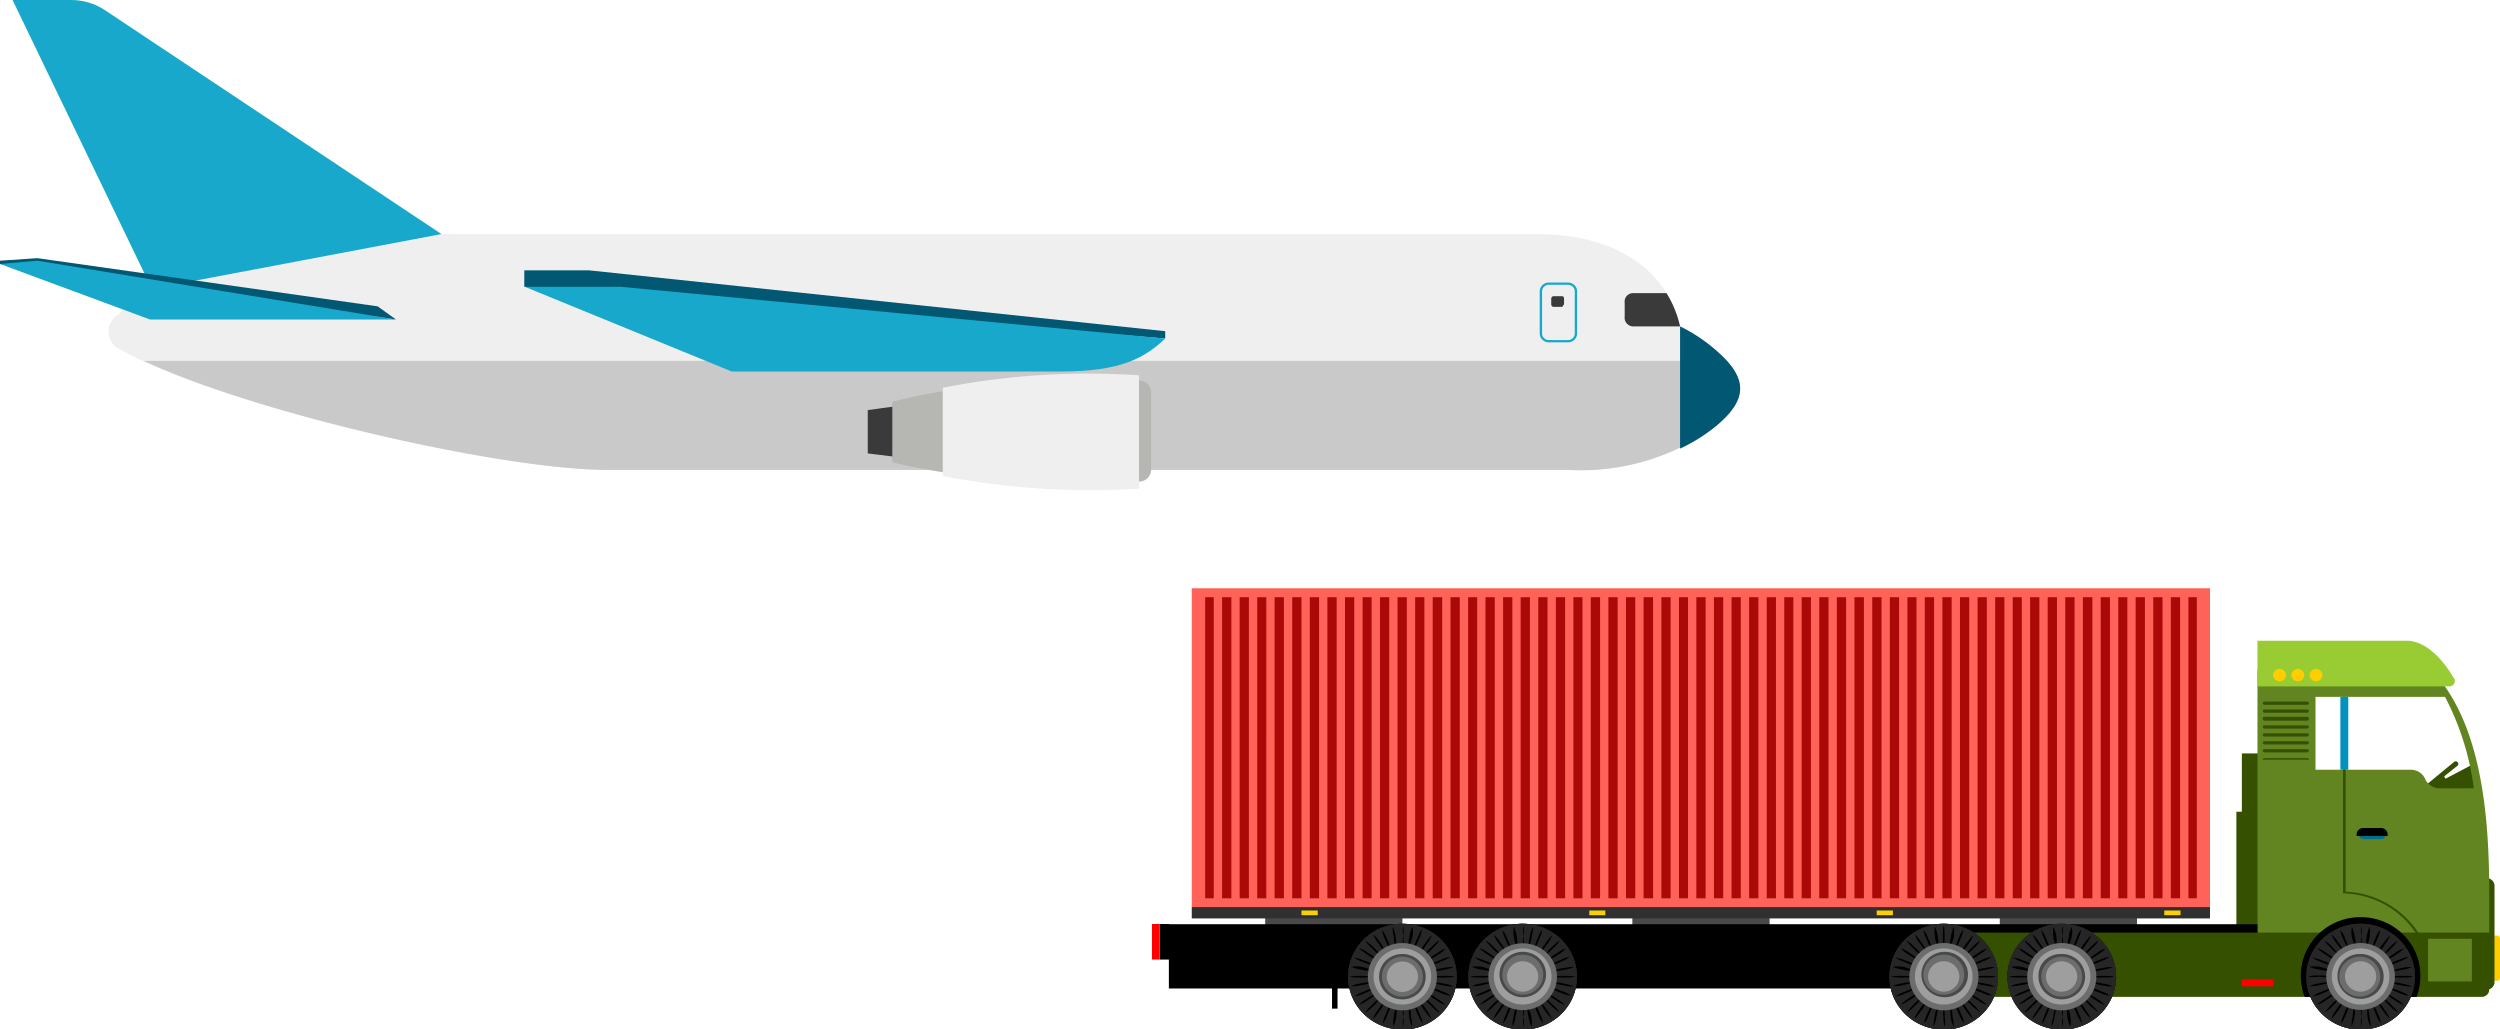 <svg width="102" height="42" fill="none" xmlns="http://www.w3.org/2000/svg"><g clip-path="url(#a)"><path d="M81.591 38.084h5.598v-.656h-5.598v.656Zm-14.99 0h5.598v-.656H66.6v.656Zm-14.981 0h5.598v-.656H51.62v.656Z" fill="#494949"/><path d="M101.874 40.016h-.125V38.17h.125c.036 0 .07.014.095.038.026.025.04.058.04.093v1.591a.13.13 0 0 1-.043.087.137.137 0 0 1-.092.036Z" fill="#FFCE00"/><path d="M92.751 30.74h-1.283v7.702h1.283V30.74Z" fill="#355100"/><path d="M92.526 33.118h-1.282v5.324h1.282v-5.324Zm5.823-.568 1.794-1.477a.11.11 0 0 1 .132.026.1.1 0 0 1 .025.065.1.1 0 0 1-.022.066l-.557.446.054.096 1.113-.586.215.98-.655.917-1.615-.69-.394.314a.102.102 0 0 1-.063 0 .092.092 0 0 1-.08 0 .103.103 0 0 1 .053-.157Zm3.104 7.833h-.305v-4.555h.305c.085 0 .168.033.228.092a.31.31 0 0 1 .095.223v3.916a.307.307 0 0 1-.092.228.326.326 0 0 1-.231.096Z" fill="#355100"/><path d="M92.105 27.375v10.709h9.455V36.43c0-3.068-.287-7.046-2.458-9.196h-6.845a.155.155 0 0 0-.104.04.147.147 0 0 0-.048.1Zm2.368 1.057h5.284a11.082 11.082 0 0 1 1.175 3.733h-1.39a.668.668 0 0 1-.353-.103.644.644 0 0 1-.24-.273.624.624 0 0 0-.231-.278.65.65 0 0 0-.351-.106h-3.894v-2.973Z" fill="#628421"/><path d="M47.69 40.33h44.415v-2.622H47.69v2.622Z" fill="#000"/><path d="M92.393 28.756h1.74a.082.082 0 0 0 .049-.023.078.078 0 0 0 .023-.047.069.069 0 0 0-.024-.044.072.072 0 0 0-.048-.017h-1.74a.073.073 0 0 0-.048.017.07.07 0 0 0-.024.044.08.08 0 0 0 .072.07Zm0 .324h1.74a.081.081 0 0 0 .049-.023.078.078 0 0 0 .023-.048.07.07 0 0 0-.024-.044.073.073 0 0 0-.048-.017h-1.74a.073.073 0 0 0-.048.017.07.07 0 0 0-.024.044.08.08 0 0 0 .072.07Zm-.001.323h1.74a.081.081 0 0 0 .05-.023.077.077 0 0 0 .022-.047.068.068 0 0 0-.013-.061.071.071 0 0 0-.058-.027h-1.74a.073.073 0 0 0-.049.018.07.07 0 0 0-.024.044.077.077 0 0 0 .014.064.08.08 0 0 0 .058.032Zm.001.323h1.74a.082.082 0 0 0 .049-.023.078.078 0 0 0 .023-.047.07.07 0 0 0-.024-.044.072.072 0 0 0-.048-.017h-1.74a.073.073 0 0 0-.048.017.07.07 0 0 0-.024.044.08.08 0 0 0 .072.07Zm0 .324h1.74a.082.082 0 0 0 .049-.023.078.078 0 0 0 .023-.047.069.069 0 0 0-.024-.044.072.072 0 0 0-.048-.017h-1.74a.073.073 0 0 0-.048.017.07.07 0 0 0-.024.044c.002.018.01.034.023.047.013.013.03.02.049.023Zm0 .323h1.74a.079.079 0 0 0 .072-.07.07.07 0 0 0-.024-.044.073.073 0 0 0-.048-.017h-1.74a.074.074 0 0 0-.048.017.07.07 0 0 0-.024.044.08.08 0 0 0 .072.07Zm0 .324h1.74a.079.079 0 0 0 .072-.07.07.07 0 0 0-.024-.044.073.073 0 0 0-.048-.018h-1.74a.074.074 0 0 0-.048.018.07.07 0 0 0-.024.044c.002.018.01.034.023.047.013.013.03.02.049.023Zm0 .297h1.74a.082.082 0 0 0 .072 0 .07.07 0 0 0-.024-.044.072.072 0 0 0-.048-.018h-1.74a.073.073 0 0 0-.048.018.07.07 0 0 0-.024.044.082.082 0 0 0 .072 0Z" fill="#355100"/><path d="M97.12 34.237h-.664a.245.245 0 0 1-.171-.07.233.233 0 0 1-.071-.166v-.052h1.148V34a.233.233 0 0 1-.07.167.246.246 0 0 1-.172.07Z" fill="#006E8E"/><path d="M96.42 33.782h.727a.276.276 0 0 1 .19.077.263.263 0 0 1 .079.186v.06H96.15v-.06a.255.255 0 0 1 .079-.186.27.27 0 0 1 .19-.077Z" fill="#000"/><path d="M48.624 37.017h41.544V24H48.624v13.017Z" fill="#FE6259"/><path d="M49.171 36.65H89.63V24.367H49.171V36.65Z" fill="#AA0908"/><path d="M48.624 37.472h41.544v-.464H48.624v.464Z" fill="#303030"/><path d="M47.314 39.15h.386V37.7h-.386v1.451Z" fill="#000"/><path d="M47 39.15h.314V37.7H47v1.451Z" fill="red"/><path d="M101.246 40.671H79.779V38.05h21.781v2.316a.283.283 0 0 1-.089.22.313.313 0 0 1-.225.087Z" fill="#355100"/><path d="M94.025 40.671a2.561 2.561 0 0 1-.152-.874c0-.63.257-1.235.714-1.681a2.473 2.473 0 0 1 1.726-.697c.647 0 1.267.25 1.725.697.458.446.715 1.05.715 1.681 0 .298-.051.593-.153.874h-4.575Z" fill="#000"/><path d="M94.097 39.85c0 .425.129.842.371 1.196.243.355.587.632.99.796a2.27 2.27 0 0 0 1.277.127 2.23 2.23 0 0 0 1.135-.584c.31-.3.524-.681.612-1.099a2.1 2.1 0 0 0-.115-1.245 2.171 2.171 0 0 0-.804-.974 2.256 2.256 0 0 0-2.08-.22 2.22 2.22 0 0 0-.728.466 2.15 2.15 0 0 0-.487.704 2.112 2.112 0 0 0-.171.832Z" fill="#000"/><path d="M94.097 39.85c0 .425.129.842.371 1.196.243.355.587.632.99.796a2.27 2.27 0 0 0 1.277.127 2.23 2.23 0 0 0 1.135-.584c.31-.3.524-.681.612-1.099a2.1 2.1 0 0 0-.115-1.245 2.171 2.171 0 0 0-.804-.974 2.256 2.256 0 0 0-2.08-.22 2.22 2.22 0 0 0-.728.466 2.15 2.15 0 0 0-.487.704 2.112 2.112 0 0 0-.171.832Z" fill="#262626"/><path d="M94.097 39.85c0 .425.129.842.371 1.196.243.355.587.632.99.796a2.27 2.27 0 0 0 1.277.127 2.23 2.23 0 0 0 1.135-.584c.31-.3.524-.681.612-1.099a2.1 2.1 0 0 0-.115-1.245 2.171 2.171 0 0 0-.804-.974 2.256 2.256 0 0 0-2.08-.22 2.22 2.22 0 0 0-.728.466 2.15 2.15 0 0 0-.487.704 2.112 2.112 0 0 0-.171.832Z" fill="#262626"/><path d="M96.34 38.188c.021.137.021.275 0 .411a1.281 1.281 0 0 1 0-.41 1.282 1.282 0 0 1 0-.411c.021.136.021.274 0 .41Zm0 3.296c.021.136.021.275 0 .411a1.281 1.281 0 0 1 0-.41 1.282 1.282 0 0 1 0-.411c.021.136.021.274 0 .41Zm-1.301-1.634a1.4 1.4 0 0 1-.43 0c-.14.021-.283.021-.422 0a.984.984 0 0 1 .421-.044c.145-.016.292-.001.43.043Zm2.978.034c.233 0 .422-.015.422-.035 0-.019-.19-.034-.422-.034-.233 0-.422.015-.422.034 0 .02.189.035.422.035Zm-2.575-.917a1.382 1.382 0 0 1-.322-.271c-.162-.158-.288-.298-.27-.315.122.073.231.164.323.27.126.158.27.298.27.316Zm1.794 1.757c.122.073.23.165.323.27.162.158.287.298.27.315a1.318 1.318 0 0 1-.323-.27c-.18-.158-.27-.298-.27-.315Zm-1.794 0s-.107.157-.269.314a1.318 1.318 0 0 1-.323.271s.108-.157.27-.314c.092-.106.2-.198.322-.271Zm1.794-1.757s.108-.158.27-.315c.091-.107.2-.198.322-.271 0 0-.107.157-.269.315a1.382 1.382 0 0 1-.323.27Zm-1.624-.63a1.218 1.218 0 0 1-.125-.393c.088.106.155.228.197.358.064.124.11.257.135.393 0 0-.117-.148-.207-.358Zm1.4 3.016c.066.126.109.262.126.402a1.36 1.36 0 0 1-.198-.367c-.09-.21-.152-.393-.125-.393.088.106.155.228.197.358Zm-2.278-.891a1.14 1.14 0 0 1 .403-.132c-.113.085-.24.15-.376.193a1.408 1.408 0 0 1-.404.13c.113-.084.24-.149.377-.191Zm3.157-1.233a1.142 1.142 0 0 1-.404.13c.114-.084.241-.149.377-.192.127-.063.263-.108.404-.13a1.26 1.26 0 0 1-.377.192Zm-2.763.148a1.233 1.233 0 0 1-.404-.122 1.375 1.375 0 0 1-.376-.184c.14.02.277.06.403.123.137.038.264.1.377.183Zm2.369.936c.14.017.277.059.403.122.135.042.262.104.377.184 0 0-.188 0-.404-.114a1.257 1.257 0 0 1-.376-.192Zm-1.66.682a1.435 1.435 0 0 1-.126.402c-.043.132-.11.257-.197.367.018-.137.06-.27.126-.394.04-.136.108-.263.197-.375Zm1.273-3.069c-.017.138-.06.27-.125.394a1.119 1.119 0 0 1-.197.376c.022-.14.064-.275.125-.403a1.2 1.2 0 0 1 .198-.367Zm-1.156.297a1.237 1.237 0 0 1 0-.41c.065.125.104.262.116.402.038.133.054.272.045.41a1.317 1.317 0 0 1-.161-.402Zm.717 3.261c.038.134.053.273.045.411a1.079 1.079 0 0 1-.117-.402 1.232 1.232 0 0 1 0-.411c.045.13.07.265.072.402Zm-2.036-1.364c.137-.036.28-.051.422-.043 0 0-.18.07-.404.113a1.35 1.35 0 0 1-.422.044c.127-.061.264-.1.404-.114Zm3.355-.55a1.35 1.35 0 0 1-.422.043s.18-.07.404-.113c.14-.037.286-.052.43-.044a1.4 1.4 0 0 1-.412.114Zm-2.736-.42a1.345 1.345 0 0 1-.368-.201 1.295 1.295 0 0 1-.332-.262c.135.043.26.111.368.2.197.123.35.246.332.263Zm2.117 1.39c.132.053.256.124.368.21.123.067.235.153.332.253a1.114 1.114 0 0 1-.368-.2 1.107 1.107 0 0 1-.332-.263Zm-1.776.332a1.06 1.06 0 0 1-.206.367c-.135.184-.251.333-.27.315.052-.128.121-.249.207-.358a1.25 1.25 0 0 1 .27-.324Zm1.435-2.01c.043-.135.114-.26.207-.367.134-.184.25-.333.269-.315a1.44 1.44 0 0 1-.207.358c-.07.122-.161.231-.269.324Zm-1.426-.052s-.135-.132-.27-.324a1.294 1.294 0 0 1-.206-.359c.11.09.202.2.27.324.091.105.161.227.206.358Zm1.417 2.071c.107.093.198.202.27.324.087.108.157.229.206.358 0 0-.135-.131-.27-.324a1.067 1.067 0 0 1-.206-.358Zm-2.144-.14c.111-.09.24-.159.377-.201a1.38 1.38 0 0 1-.332.254c-.11.09-.239.159-.377.2.097-.1.209-.186.332-.253Zm2.871-1.783a1.18 1.18 0 0 1-.377.192c.097-.1.209-.186.332-.253.11-.091.239-.16.377-.201a1.56 1.56 0 0 1-.332.262Zm-2.691.647a1.353 1.353 0 0 1-.422-.044 1.29 1.29 0 0 1-.404-.114 1.11 1.11 0 0 1 .422 0c.143.03.28.083.404.158Zm2.511.481a1.35 1.35 0 0 1 .422.043c.224.044.413.096.404.123a1.554 1.554 0 0 1-.422-.053 1.291 1.291 0 0 1-.404-.113Zm-1.507.979c.028.135.028.275 0 .41a1.31 1.31 0 0 1-.116.403 1.227 1.227 0 0 1 .045-.411c.002-.137.026-.273.071-.402Zm.503-2.439a1.005 1.005 0 0 1 0-.411c.017-.14.056-.275.116-.403.023.137.023.275 0 .411-.017.14-.056.275-.116.403Z" fill="#000"/><path d="M94.913 39.85c.002.268.085.53.239.752.153.223.37.396.625.499a1.434 1.434 0 0 0 1.519-.29c.196-.188.33-.429.386-.692a1.33 1.33 0 0 0-.07-.784 1.371 1.371 0 0 0-.503-.616 1.425 1.425 0 0 0-1.78.151 1.361 1.361 0 0 0-.416.98Z" fill="#6C6D6D"/><path d="M95.137 39.85c.002.225.072.444.2.63.13.187.313.333.526.419a1.205 1.205 0 0 0 1.274-.243 1.127 1.127 0 0 0 .268-1.238 1.151 1.151 0 0 0-.421-.517 1.197 1.197 0 0 0-1.496.124 1.144 1.144 0 0 0-.35.825Z" fill="#9E9E9E"/><path d="M95.37 39.85c.003.182.06.36.167.511a.964.964 0 0 0 1.46.108.897.897 0 0 0 .17-1.013.926.926 0 0 0-.365-.4.961.961 0 0 0-.534-.133.917.917 0 0 0-.654.274.869.869 0 0 0-.243.652Z" fill="#494949"/><path d="M95.442 39.85c0 .158.049.312.138.444a.83.83 0 0 0 .365.299.855.855 0 0 0 .9-.15.794.794 0 0 0 .22-.864.815.815 0 0 0-.28-.377.848.848 0 0 0-1.274.322.795.795 0 0 0-.069.325Z" fill="#6C6D6D"/><path d="M95.675 39.85a.61.61 0 0 0 .112.342.652.652 0 0 0 .979.085.606.606 0 0 0 .134-.675.624.624 0 0 0-.235-.278.649.649 0 0 0-.806.08.62.62 0 0 0-.184.445Z" fill="#9E9E9E"/><path d="M77.088 39.85c0 .427.13.845.374 1.2s.59.632.996.795a2.27 2.27 0 0 0 1.282.122c.43-.084.825-.29 1.134-.594a2.111 2.111 0 0 0 .475-2.356 2.173 2.173 0 0 0-.82-.967 2.257 2.257 0 0 0-2.795.276 2.132 2.132 0 0 0-.646 1.523Z" fill="#000"/><path d="M77.088 39.85c0 .427.13.845.374 1.2s.59.632.996.795a2.27 2.27 0 0 0 1.282.122c.43-.084.825-.29 1.134-.594a2.111 2.111 0 0 0 .475-2.356 2.173 2.173 0 0 0-.82-.967 2.257 2.257 0 0 0-2.795.276 2.132 2.132 0 0 0-.646 1.523Z" fill="#262626"/><path d="M77.088 39.85c0 .427.13.845.374 1.2s.59.632.996.795a2.27 2.27 0 0 0 1.282.122c.43-.084.825-.29 1.134-.594a2.111 2.111 0 0 0 .475-2.356 2.173 2.173 0 0 0-.82-.967 2.257 2.257 0 0 0-2.795.276 2.132 2.132 0 0 0-.646 1.523Z" fill="#262626"/><path d="M79.304 38.6c.02 0 .036-.185.036-.412 0-.227-.016-.41-.036-.41-.02 0-.036.184-.036.41 0 .227.016.411.036.411Zm.036 2.884c.028.136.028.276 0 .411a1.261 1.261 0 0 1-.045-.41 1.26 1.26 0 0 1 0-.411c.043.132.058.272.045.41Zm-1.732-1.6c.233 0 .422-.015.422-.035 0-.019-.189-.034-.422-.034-.233 0-.422.015-.422.034 0 .02.19.035.422.035Zm3.4 0c.233 0 .422-.015.422-.035 0-.019-.189-.034-.422-.034-.232 0-.421.015-.421.034 0 .02.189.035.421.035Zm-2.61-.917a1.329 1.329 0 0 1-.332-.271c-.162-.158-.287-.298-.27-.315.124.07.234.162.324.27a1.2 1.2 0 0 1 .278.316Zm1.794 1.757c.121.073.23.165.323.27.11.089.205.195.278.315 0 0-.162-.105-.332-.27-.17-.167-.27-.298-.27-.315Zm-1.794 0a1.19 1.19 0 0 1-.278.314c-.09.11-.2.201-.323.271 0 0 .108-.157.269-.314a1.33 1.33 0 0 1 .332-.271Zm1.794-1.757s.108-.158.269-.315c.162-.157.314-.288.332-.271-.073.12-.167.227-.278.315a1.382 1.382 0 0 1-.323.27Zm-1.579-.63a1.124 1.124 0 0 1-.135-.393c.089.106.156.228.198.358.064.124.11.257.134.393a1.094 1.094 0 0 1-.197-.358Zm1.391 3.016c.066.126.111.262.134.402a1.26 1.26 0 0 1-.206-.367 1.217 1.217 0 0 1-.126-.393c.088.106.155.228.198.358Zm-2.279-.891a1.14 1.14 0 0 1 .404-.132 1.27 1.27 0 0 1-.377.193 1.408 1.408 0 0 1-.404.13c.114-.084.241-.149.377-.191Zm3.158-1.233a1.142 1.142 0 0 1-.404.13c.113-.084.24-.149.377-.192.127-.063.263-.108.404-.13a1.26 1.26 0 0 1-.377.192Zm-2.763.148a1.233 1.233 0 0 1-.404-.122 1.375 1.375 0 0 1-.377-.184c.141.018.278.06.404.123.136.038.264.1.377.183Zm2.368.936c.14.017.277.059.403.122.138.04.268.103.386.184 0 0-.188 0-.412-.114a1.258 1.258 0 0 1-.377-.192Zm-1.66.682c-.017.14-.06.276-.125.402-.044.132-.11.257-.198.367.018-.137.06-.27.126-.394.045-.134.112-.261.197-.375Zm1.274-3.069a1.16 1.16 0 0 1-.126.394c-.044.133-.107.26-.188.376.017-.14.06-.277.126-.403a1.09 1.09 0 0 1 .188-.367Zm-1.157.297a1.1 1.1 0 0 1 0-.41c.06.127.1.262.117.402a.914.914 0 0 1 0 .41 1.31 1.31 0 0 1-.117-.402Zm.718 3.261c.037.134.053.273.045.411-.06-.127-.1-.263-.117-.402a1.232 1.232 0 0 1 0-.411c.045.13.07.265.072.402Zm-2.037-1.364c.137-.036.28-.051.422-.043 0 0-.18.07-.404.113a1.35 1.35 0 0 1-.421.044c.127-.06.263-.098.403-.114Zm3.356-.55c-.138.037-.28.051-.422.043a1.16 1.16 0 0 1 .413-.113 1.33 1.33 0 0 1 .421-.044c-.13.059-.27.097-.412.114Zm-2.737-.42a1.502 1.502 0 0 1-.368-.201 1.297 1.297 0 0 1-.332-.262c.138.042.266.11.377.2.189.123.341.246.323.263Zm2.117 1.39c.132.053.256.124.368.21.123.067.235.153.332.253a1.114 1.114 0 0 1-.368-.2 1.107 1.107 0 0 1-.332-.263Zm-1.776.332c-.043.135-.113.26-.206.367-.126.184-.251.333-.27.315.052-.128.121-.249.207-.358a1.27 1.27 0 0 1 .27-.324Zm1.436-2.01c.047-.133.117-.257.206-.367.134-.184.251-.333.269-.315-.047.13-.117.252-.206.358a1.27 1.27 0 0 1-.27.324Zm-1.427-.052s-.134-.132-.269-.324a1.136 1.136 0 0 1-.197-.359c.103.094.19.204.26.324.092.105.162.227.206.358Zm1.417 2.071c.11.09.202.2.27.324.091.105.161.227.206.358 0 0-.135-.131-.27-.324a1.64 1.64 0 0 1-.206-.358Zm-2.144-.14c.112-.089.24-.157.377-.201-.094.103-.206.19-.332.254a1.21 1.21 0 0 1-.368.2s.135-.13.323-.253Zm2.872-1.783a1.185 1.185 0 0 1-.378.192c.097-.1.209-.186.332-.253.112-.09.24-.157.377-.201a1.295 1.295 0 0 1-.332.262Zm-2.683.647a1.326 1.326 0 0 1-.422-.044 1.4 1.4 0 0 1-.412-.114c.139-.027.282-.027.421 0 .146.03.285.084.413.158Zm2.503.481a1.35 1.35 0 0 1 .422.043c.233.044.412.096.403.123a1.554 1.554 0 0 1-.421-.053 1.291 1.291 0 0 1-.404-.113Zm-1.499.979c.009.139-.01.278-.053.41-.017.14-.057.275-.117.403a1.23 1.23 0 0 1 .045-.394.996.996 0 0 1 .125-.42Zm.494-2.439a1.23 1.23 0 0 1 .045-.411 1.31 1.31 0 0 1 .117-.403c.023.137.023.275 0 .411a1.32 1.32 0 0 1-.162.403Z" fill="#000"/><path d="M77.904 39.85c0 .272.083.538.239.764.156.226.377.402.635.505a1.442 1.442 0 0 0 1.537-.305c.196-.194.329-.44.381-.708a1.339 1.339 0 0 0-.087-.794 1.381 1.381 0 0 0-.527-.612 1.436 1.436 0 0 0-.787-.223 1.432 1.432 0 0 0-.987.406 1.36 1.36 0 0 0-.404.966Z" fill="#6C6D6D"/><path d="M78.129 39.85c.002.226.072.447.203.634.13.188.315.333.53.418a1.203 1.203 0 0 0 1.28-.258 1.118 1.118 0 0 0 .245-1.25 1.153 1.153 0 0 0-.438-.51 1.197 1.197 0 0 0-1.482.153 1.141 1.141 0 0 0-.338.813Z" fill="#9E9E9E"/><path d="M78.398 39.85a.918.918 0 0 0 .307.596.965.965 0 0 0 1.278 0 .918.918 0 0 0 .264-.978.951.951 0 0 0-.903-.635.973.973 0 0 0-.704.304.923.923 0 0 0-.242.713Z" fill="#494949"/><path d="M78.479 39.85a.81.81 0 0 0 .27.52.847.847 0 0 0 1.118 0 .806.806 0 0 0 .235-.856.807.807 0 0 0-.454-.491.853.853 0 0 0-.96.198.809.809 0 0 0-.21.629Z" fill="#6C6D6D"/><path d="M78.667 39.85a.61.61 0 0 0 .111.342.652.652 0 0 0 .979.085.606.606 0 0 0 .134-.675.624.624 0 0 0-.235-.278.649.649 0 0 0-.806.08.62.62 0 0 0-.183.445Z" fill="#9E9E9E"/><path d="M81.905 39.85c0 .427.13.845.374 1.2s.59.632.996.795a2.27 2.27 0 0 0 1.282.122c.43-.084.825-.29 1.134-.594.31-.303.52-.688.604-1.108.085-.42.04-.854-.13-1.248a2.173 2.173 0 0 0-.82-.967 2.257 2.257 0 0 0-1.233-.36c-.29 0-.578.056-.846.165a2.211 2.211 0 0 0-.718.468 2.14 2.14 0 0 0-.643 1.526Z" fill="#000"/><path d="M81.905 39.85c0 .427.13.845.374 1.2s.59.632.996.795a2.27 2.27 0 0 0 1.282.122c.43-.084.825-.29 1.134-.594.31-.303.52-.688.604-1.108.085-.42.04-.854-.13-1.248a2.173 2.173 0 0 0-.82-.967 2.257 2.257 0 0 0-1.233-.36c-.29 0-.578.056-.846.165a2.211 2.211 0 0 0-.718.468 2.14 2.14 0 0 0-.643 1.526Z" fill="#262626"/><path d="M81.905 39.85c0 .427.13.845.374 1.2s.59.632.996.795a2.27 2.27 0 0 0 1.282.122c.43-.084.825-.29 1.134-.594.31-.303.52-.688.604-1.108.085-.42.04-.854-.13-1.248a2.173 2.173 0 0 0-.82-.967 2.257 2.257 0 0 0-1.233-.36c-.29 0-.578.056-.846.165a2.211 2.211 0 0 0-.718.468 2.14 2.14 0 0 0-.643 1.526Z" fill="#262626"/><path d="M84.147 38.188a1.04 1.04 0 0 1 0 .411 1.281 1.281 0 0 1 0-.41 1.282 1.282 0 0 1 0-.411c.028.135.028.275 0 .41Zm0 3.296a1.04 1.04 0 0 1 0 .411 1.281 1.281 0 0 1 0-.41 1.282 1.282 0 0 1 0-.411c.028.135.028.275 0 .41Zm-1.73-1.6c.233 0 .421-.015.421-.035 0-.019-.188-.034-.421-.034-.233 0-.422.015-.422.034 0 .02.189.035.422.035Zm3.4 0c.233 0 .421-.015.421-.035 0-.019-.189-.034-.421-.034-.233 0-.422.015-.422.034 0 .02.189.035.422.035Zm-2.602-.917a1.327 1.327 0 0 1-.332-.271c-.161-.158-.287-.298-.269-.315.018-.018.161.105.323.27a1.2 1.2 0 0 1 .278.316Zm1.803 1.757c.23.165.432.362.602.585 0 0-.162-.105-.333-.27-.17-.167-.287-.298-.269-.315Zm-1.803 0a1.19 1.19 0 0 1-.278.314c-.162.166-.305.289-.323.271-.018-.017.108-.157.27-.314a1.33 1.33 0 0 1 .331-.271Zm1.803-1.757s.108-.158.27-.315c.16-.157.313-.288.331-.271-.073.12-.167.227-.278.315-.09.108-.2.2-.323.27Zm-1.596-.63a1.124 1.124 0 0 1-.135-.393c.088.106.155.228.197.358.065.124.11.257.135.393a1.094 1.094 0 0 1-.197-.358Zm1.39 3.016c.066.126.112.262.135.402a1.543 1.543 0 0 1-.207-.367 1.22 1.22 0 0 1-.125-.393c.088.106.155.228.197.358Zm-2.278-.891a1.14 1.14 0 0 1 .403-.132c-.113.085-.24.15-.377.193a1.408 1.408 0 0 1-.403.13c.113-.084.24-.149.377-.191Zm3.157-1.233a1.142 1.142 0 0 1-.403.13c.113-.084.24-.149.376-.192.127-.063.263-.108.404-.13-.113.084-.24.15-.377.192Zm-2.763.148a1.3 1.3 0 0 1-.403-.122 1.377 1.377 0 0 1-.377-.184c.14.018.278.06.404.123.136.038.264.1.376.183Zm2.368.936c.144.018.283.06.413.122.135.042.262.104.377.184 0 0-.189 0-.413-.114a1.257 1.257 0 0 1-.377-.192Zm-1.659.682a1.17 1.17 0 0 1-.126.402c-.09.21-.17.376-.197.367a1.46 1.46 0 0 1 .126-.394 1.32 1.32 0 0 1 .197-.375Zm1.273-3.069a1.16 1.16 0 0 1-.125.394c-.04.135-.103.262-.188.376.017-.14.06-.277.125-.403a1.09 1.09 0 0 1 .189-.367Zm-1.13.297a1.237 1.237 0 0 1 0-.41c.06.127.1.262.117.402.023.136.023.274 0 .41a.916.916 0 0 1-.117-.402Zm.69 3.261c.023.136.023.275 0 .411a1.316 1.316 0 0 1-.116-.402 1.227 1.227 0 0 1 0-.411c.06.127.1.263.117.402Zm-2.036-1.364a1.42 1.42 0 0 1 .431-.043 1.153 1.153 0 0 1-.413.114 1.39 1.39 0 0 1-.421.043c.127-.06.263-.098.403-.114Zm3.356-.55c-.137.037-.28.052-.422.043.129-.063.27-.101.413-.113a1.33 1.33 0 0 1 .421-.044c-.13.059-.27.097-.412.114Zm-2.727-.42a1.329 1.329 0 0 1-.377-.201 1.521 1.521 0 0 1-.332-.262c.138.042.266.11.377.2.125.07.237.158.332.263Zm2.107 1.39c.135.054.262.124.378.21.121.066.23.152.323.253a1.114 1.114 0 0 1-.368-.2 1.107 1.107 0 0 1-.332-.263Zm-1.775.332a1.06 1.06 0 0 1-.206.367c-.126.184-.252.333-.27.315a1.74 1.74 0 0 1 .216-.358c.07-.12.157-.23.26-.324Zm1.435-2.01c.048-.133.118-.257.206-.367.135-.184.252-.333.27-.315-.047.13-.117.252-.207.358a1.091 1.091 0 0 1-.269.324Zm-1.427-.052s-.134-.132-.269-.324a1.136 1.136 0 0 1-.197-.359c.106.092.194.201.26.324.092.105.162.227.206.358Zm1.427 2.071c.103.094.19.203.26.324.092.105.162.227.207.358 0 0-.135-.131-.27-.324a1.135 1.135 0 0 1-.197-.358Zm-2.144-.14c.108-.09.233-.158.368-.201-.094.103-.207.19-.332.254a1.21 1.21 0 0 1-.368.2s.135-.13.332-.253Zm2.888-1.783a1.302 1.302 0 0 1-.367.192s.134-.131.332-.253a1.11 1.11 0 0 1 .367-.201 1.297 1.297 0 0 1-.332.262Zm-2.691.647a1.326 1.326 0 0 1-.421-.044 1.402 1.402 0 0 1-.413-.114c.139-.027.282-.027.421 0 .146.03.285.084.413.158Zm2.485.481a1.35 1.35 0 0 1 .422.043c.145.012.285.054.412.123a1.582 1.582 0 0 1-.43-.053 1.291 1.291 0 0 1-.404-.113Zm-1.498.979c.008.138-.007.277-.045.41a.996.996 0 0 1-.125.403c.005-.135.032-.268.08-.394.005-.144.035-.286.09-.42Zm.494-2.439a1.227 1.227 0 0 1 .044-.411c.017-.14.057-.275.117-.403.028.136.028.276 0 .411a1.317 1.317 0 0 1-.161.403Z" fill="#000"/><path d="M82.712 39.85c0 .271.083.537.238.763a1.4 1.4 0 0 0 .634.505 1.442 1.442 0 0 0 1.536-.301 1.34 1.34 0 0 0 .3-1.499 1.382 1.382 0 0 0-.523-.614 1.435 1.435 0 0 0-.785-.227 1.43 1.43 0 0 0-.993.403 1.363 1.363 0 0 0-.407.97Z" fill="#6C6D6D"/><path d="M82.937 39.85c.002.226.072.446.202.633.13.188.315.333.53.418a1.204 1.204 0 0 0 1.277-.254 1.118 1.118 0 0 0 .25-1.247 1.152 1.152 0 0 0-.432-.512 1.197 1.197 0 0 0-1.486.146 1.141 1.141 0 0 0-.341.816Z" fill="#9E9E9E"/><path d="M83.17 39.85a.91.91 0 0 0 .165.52.947.947 0 0 0 .436.34.974.974 0 0 0 1.042-.226.905.905 0 0 0 .17-1.027.935.935 0 0 0-.374-.404.97.97 0 0 0-.542-.13.917.917 0 0 0-.654.274.87.87 0 0 0-.243.652Z" fill="#494949"/><path d="M83.287 39.85c0 .16.049.318.14.452a.83.83 0 0 0 .377.3.855.855 0 0 0 .91-.18.795.795 0 0 0 .175-.889.818.818 0 0 0-.311-.364.85.85 0 0 0-.466-.133.843.843 0 0 0-.587.24.801.801 0 0 0-.238.573Z" fill="#6C6D6D"/><path d="M83.475 39.85a.61.61 0 0 0 .112.342c.07.1.171.179.287.225a.652.652 0 0 0 .692-.14.606.606 0 0 0 .134-.675.624.624 0 0 0-.235-.278.649.649 0 0 0-.806.08.62.62 0 0 0-.184.445Z" fill="#9E9E9E"/><path d="M59.91 39.85c0 .427.13.844.373 1.2.243.354.59.631.994.794a2.258 2.258 0 0 0 2.415-.467c.31-.303.52-.687.606-1.106a2.108 2.108 0 0 0-.126-1.248 2.172 2.172 0 0 0-.816-.969 2.257 2.257 0 0 0-2.798.269 2.132 2.132 0 0 0-.649 1.526Z" fill="#000"/><path d="M59.91 39.85c0 .427.13.844.373 1.2.243.354.59.631.994.794a2.258 2.258 0 0 0 2.415-.467c.31-.303.52-.687.606-1.106a2.108 2.108 0 0 0-.126-1.248 2.172 2.172 0 0 0-.816-.969 2.257 2.257 0 0 0-2.798.269 2.132 2.132 0 0 0-.649 1.526Z" fill="#262626"/><path d="M59.91 39.85c0 .427.13.844.373 1.2.243.354.59.631.994.794a2.258 2.258 0 0 0 2.415-.467c.31-.303.52-.687.606-1.106a2.108 2.108 0 0 0-.126-1.248 2.172 2.172 0 0 0-.816-.969 2.257 2.257 0 0 0-2.798.269 2.132 2.132 0 0 0-.649 1.526Z" fill="#262626"/><path d="M62.16 38.188a1.04 1.04 0 0 1 0 .411 1.281 1.281 0 0 1 0-.41 1.282 1.282 0 0 1 0-.411c.028.135.028.275 0 .41Zm0 3.296a1.04 1.04 0 0 1 0 .411 1.281 1.281 0 0 1 0-.41 1.282 1.282 0 0 1 0-.411c.028.135.028.275 0 .41Zm-1.731-1.6c.233 0 .422-.015.422-.035 0-.019-.19-.034-.422-.034-.233 0-.422.015-.422.034 0 .02.19.035.422.035Zm3.401 0c.232 0 .421-.015.421-.035 0-.019-.189-.034-.422-.034-.233 0-.421.015-.421.034 0 .02.188.035.421.035Zm-2.602-.917a1.33 1.33 0 0 1-.332-.271c-.162-.158-.287-.298-.27-.315.125.07.234.162.324.27a1.2 1.2 0 0 1 .278.316Zm1.802 1.757c.122.073.23.165.324.27a1.2 1.2 0 0 1 .278.315s-.162-.105-.332-.27c-.17-.167-.287-.298-.27-.315Zm-1.803 0c-.072.12-.167.226-.278.314-.09.11-.199.201-.322.271 0 0 .107-.157.269-.314a1.33 1.33 0 0 1 .331-.271Zm1.803-1.757s.108-.158.27-.315c.161-.157.314-.288.332-.271-.073.12-.167.227-.278.315a1.382 1.382 0 0 1-.323.27Zm-1.596-.63a1.124 1.124 0 0 1-.135-.393c.088.106.155.228.198.358.064.124.11.257.134.393a1.094 1.094 0 0 1-.197-.358Zm1.39 3.016c.067.126.112.262.135.402a1.06 1.06 0 0 1-.207-.367 1.217 1.217 0 0 1-.125-.393c.088.106.155.228.197.358Zm-2.278-.891a1.14 1.14 0 0 1 .403-.132c-.113.085-.24.15-.376.193a1.408 1.408 0 0 1-.404.13c.113-.084.24-.149.377-.191Zm3.157-1.233a1.142 1.142 0 0 1-.403.13c.113-.084.24-.149.377-.192.115-.06.239-.104.367-.13a1.255 1.255 0 0 1-.34.192Zm-2.763.148a1.233 1.233 0 0 1-.403-.122 1.375 1.375 0 0 1-.377-.184c.141.018.278.06.404.123.136.038.264.1.377.183Zm2.37.936c.14.017.277.059.403.122.138.04.268.103.386.184 0 0-.189 0-.413-.114a1.257 1.257 0 0 1-.377-.192Zm-1.66.682c-.018.14-.06.276-.127.402-.043.132-.11.257-.197.367.018-.137.06-.27.126-.394a1.32 1.32 0 0 1 .197-.375Zm1.273-3.069a1.16 1.16 0 0 1-.125.394c-.044.133-.108.26-.189.376.018-.14.06-.277.126-.403a1.09 1.09 0 0 1 .188-.367Zm-1.157.297a1.1 1.1 0 0 1 0-.41c.06.127.1.262.117.402a.914.914 0 0 1 0 .41 1.31 1.31 0 0 1-.117-.402Zm.717 3.261c.023.136.023.275 0 .411-.06-.127-.1-.263-.116-.402a1.227 1.227 0 0 1-.045-.411c.076.125.13.26.161.402Zm-2.027-1.364c.137-.036.28-.051.422-.043 0 0-.18.07-.404.113a1.35 1.35 0 0 1-.422.044c.127-.06.264-.098.404-.114Zm3.346-.55c-.137.037-.28.051-.422.043.13-.063.27-.101.413-.113.137-.037.28-.052.422-.044a1.4 1.4 0 0 1-.413.114Zm-2.736-.42a1.502 1.502 0 0 1-.368-.201 1.297 1.297 0 0 1-.332-.262c.138.042.266.11.377.2.188.123.34.246.323.263Zm2.082 1.39c.131.053.255.124.367.21.123.067.235.153.332.253a1.114 1.114 0 0 1-.368-.2 1.107 1.107 0 0 1-.331-.263Zm-1.741.332c-.043.135-.113.26-.206.367-.126.184-.251.333-.27.315.052-.128.121-.249.207-.358a1.25 1.25 0 0 1 .27-.324Zm1.435-2.01c.048-.133.118-.257.207-.367.134-.184.25-.333.269-.315-.047.13-.117.252-.207.358-.07.122-.161.231-.269.324Zm-1.426-.052s-.134-.132-.269-.324a1.136 1.136 0 0 1-.197-.359c.103.094.19.204.26.324.092.105.162.227.206.358Zm1.418 2.071c.11.09.201.2.269.324.091.105.161.227.206.358 0 0-.135-.131-.27-.324a1.64 1.64 0 0 1-.206-.358Zm-2.144-.14c.111-.089.239-.157.376-.201-.094.103-.207.19-.332.254a1.21 1.21 0 0 1-.368.2s.135-.13.323-.253Zm2.87-1.783a1.18 1.18 0 0 1-.377.192c.097-.1.209-.186.332-.253.112-.09.24-.157.377-.201a1.295 1.295 0 0 1-.332.262Zm-2.682.647a1.326 1.326 0 0 1-.422-.044 1.4 1.4 0 0 1-.413-.114 1.11 1.11 0 0 1 .422 0c.145.03.285.084.413.158Zm2.502.481a1.35 1.35 0 0 1 .422.043c.233.044.413.096.404.123a1.553 1.553 0 0 1-.422-.053 1.291 1.291 0 0 1-.404-.113Zm-1.497.979c.008.139-.01.278-.054.41-.012.14-.052.277-.117.403a1.227 1.227 0 0 1 .045-.411.994.994 0 0 1 .126-.402Zm.493-2.439a1.23 1.23 0 0 1 .045-.411c.017-.14.056-.275.116-.403.009.139-.006.278-.045.411-.017.14-.056.275-.116.403Z" fill="#000"/><path d="M62.124 41.213c.773 0 1.4-.61 1.4-1.364 0-.753-.627-1.363-1.4-1.363-.772 0-1.399.61-1.399 1.363 0 .754.627 1.364 1.4 1.364Z" fill="#6C6D6D"/><path d="M60.95 39.85c.002.226.072.446.202.633.13.188.315.333.53.418a1.204 1.204 0 0 0 1.277-.254 1.118 1.118 0 0 0 .25-1.247 1.153 1.153 0 0 0-.432-.512 1.197 1.197 0 0 0-1.486.146 1.141 1.141 0 0 0-.341.816Z" fill="#9E9E9E"/><path d="M61.183 39.85a.918.918 0 0 0 .307.596.965.965 0 0 0 1.278 0 .919.919 0 0 0 .264-.978.923.923 0 0 0-.518-.556.973.973 0 0 0-1.09.225.921.921 0 0 0-.241.713Z" fill="#494949"/><path d="M61.3 39.85c.02.2.117.385.27.52a.847.847 0 0 0 1.118 0 .806.806 0 0 0 .234-.856.807.807 0 0 0-.454-.491.853.853 0 0 0-.959.198.809.809 0 0 0-.21.629Z" fill="#6C6D6D"/><path d="M61.488 39.85a.61.61 0 0 0 .111.342.652.652 0 0 0 .979.085.606.606 0 0 0 .134-.675.624.624 0 0 0-.234-.278.649.649 0 0 0-.807.08.62.62 0 0 0-.183.445Z" fill="#9E9E9E"/><path d="M55.002 39.85c0 .427.13.844.373 1.2.244.354.59.631.995.794a2.258 2.258 0 0 0 2.415-.467c.31-.303.52-.687.606-1.106a2.108 2.108 0 0 0-.126-1.248 2.172 2.172 0 0 0-.816-.969 2.257 2.257 0 0 0-1.231-.364 2.257 2.257 0 0 0-.85.162 2.21 2.21 0 0 0-.72.468 2.122 2.122 0 0 0-.646 1.53Z" fill="#000"/><path d="M55.002 39.85c0 .427.13.844.373 1.2.244.354.59.631.995.794a2.258 2.258 0 0 0 2.415-.467c.31-.303.52-.687.606-1.106a2.108 2.108 0 0 0-.126-1.248 2.172 2.172 0 0 0-.816-.969 2.257 2.257 0 0 0-1.231-.364 2.257 2.257 0 0 0-.85.162 2.21 2.21 0 0 0-.72.468 2.122 2.122 0 0 0-.646 1.53Z" fill="#262626"/><path d="M55.002 39.85c0 .427.13.844.373 1.2.244.354.59.631.995.794a2.258 2.258 0 0 0 2.415-.467c.31-.303.52-.687.606-1.106a2.108 2.108 0 0 0-.126-1.248 2.172 2.172 0 0 0-.816-.969 2.257 2.257 0 0 0-1.231-.364 2.257 2.257 0 0 0-.85.162 2.21 2.21 0 0 0-.72.468 2.122 2.122 0 0 0-.646 1.53Z" fill="#262626"/><path d="M57.253 38.188c.022.137.022.275 0 .411a1.04 1.04 0 0 1 0-.41 1.041 1.041 0 0 1 0-.411c.022.136.022.274 0 .41Zm0 3.296c.022.136.022.275 0 .411a1.04 1.04 0 0 1 0-.41 1.041 1.041 0 0 1 0-.411c.022.136.022.274 0 .41Zm-1.74-1.6c.233 0 .422-.015.422-.035 0-.019-.189-.034-.422-.034-.232 0-.421.015-.421.034 0 .02.189.035.421.035Zm3.4 0c.233 0 .422-.015.422-.035 0-.019-.189-.034-.422-.034-.232 0-.421.015-.421.034 0 .02.189.035.421.035Zm-2.601-.917a1.213 1.213 0 0 1-.323-.271 1.2 1.2 0 0 1-.279-.315s.162.105.332.27c.17.167.287.298.27.316Zm1.803 1.757c.125.072.237.163.332.27.161.158.287.298.269.315-.018.018-.162-.105-.323-.27a1.198 1.198 0 0 1-.278-.315Zm-1.803 0s-.108.157-.27.314c-.161.158-.314.289-.332.271a1.2 1.2 0 0 1 .279-.314c.09-.108.2-.2.323-.271Zm1.803-1.757a1.2 1.2 0 0 1 .278-.315c.161-.166.305-.289.323-.271.018.017-.108.157-.27.315a1.327 1.327 0 0 1-.331.27Zm-1.597-.63a1.41 1.41 0 0 1-.135-.393c.09.107.16.228.207.358.064.123.106.256.125.393a1.092 1.092 0 0 1-.197-.358Zm1.39 3.016c.071.124.117.261.135.402a1.36 1.36 0 0 1-.197-.367 1.41 1.41 0 0 1-.135-.393c.088.106.155.228.197.358Zm-2.269-.891a1.14 1.14 0 0 1 .404-.132 1.27 1.27 0 0 1-.377.193 1.408 1.408 0 0 1-.404.13c.114-.084.241-.149.377-.191Zm3.158-1.233a1.142 1.142 0 0 1-.404.13c.113-.084.24-.149.377-.192.127-.063.263-.108.403-.13a1.26 1.26 0 0 1-.376.192Zm-2.763.148a1.317 1.317 0 0 1-.413-.122 1.377 1.377 0 0 1-.377-.184c.144.019.283.06.413.123.136.038.264.1.377.183Zm2.368.936c.14.018.277.06.404.122.134.042.261.104.376.184 0 0-.188 0-.403-.114a1.257 1.257 0 0 1-.377-.192Zm-1.669.682c-.017.14-.06.276-.125.402a1.09 1.09 0 0 1-.189.367c.018-.137.06-.27.126-.394.04-.134.104-.262.188-.375Zm1.283-3.069a1.458 1.458 0 0 1-.126.394 1.335 1.335 0 0 1-.197.376c.017-.14.06-.277.126-.402.09-.21.17-.376.197-.368Zm-1.148.297a1.238 1.238 0 0 1-.045-.41c.06.127.1.262.117.402.023.136.023.274 0 .41a1.308 1.308 0 0 1-.072-.402Zm.7 3.261c.037.134.052.273.044.411a1.31 1.31 0 0 1-.116-.41 1.227 1.227 0 0 1 0-.411c.055.13.08.27.072.41ZM55.54 40.12c.137-.036.28-.051.422-.043a1.15 1.15 0 0 1-.413.114c-.137.037-.28.051-.422.043.131-.059.27-.097.413-.113Zm3.355-.55c-.14.037-.286.051-.43.043.128-.063.268-.101.412-.113.137-.037.28-.052.422-.044-.127.06-.264.098-.404.114Zm-2.735-.42a1.344 1.344 0 0 1-.369-.201c-.197-.131-.35-.245-.332-.262.135.043.26.111.368.2.127.066.24.156.332.263Zm2.108 1.39c.135.052.262.123.376.21.122.07.233.156.332.253a1.103 1.103 0 0 1-.377-.2 1.276 1.276 0 0 1-.331-.263Zm-1.768.332a1.278 1.278 0 0 1-.206.367c-.134.184-.251.333-.27.315.047-.13.117-.252.207-.358.068-.124.159-.234.27-.324Zm1.435-2.01a1.06 1.06 0 0 1 .207-.367c.125-.184.251-.333.269-.315a1.78 1.78 0 0 1-.215.358c-.07.12-.157.23-.26.324ZM56.5 38.81a1.168 1.168 0 0 1-.26-.324 1.067 1.067 0 0 1-.207-.359c.108.093.198.202.27.324.087.107.153.228.197.358Zm1.427 2.071c.107.093.198.202.269.324.087.107.154.228.197.358 0 0-.134-.131-.26-.324a1.066 1.066 0 0 1-.206-.358Zm-2.145-.14a1.22 1.22 0 0 1 .368-.201s-.135.131-.332.254a1.107 1.107 0 0 1-.368.2 1.17 1.17 0 0 1 .332-.253Zm2.88-1.783c-.11.085-.234.15-.368.192.095-.103.207-.19.332-.253a1.2 1.2 0 0 1 .368-.201s-.152.166-.332.262Zm-2.691.647a1.352 1.352 0 0 1-.422-.044 1.402 1.402 0 0 1-.412-.114 1.151 1.151 0 0 1 .834.158Zm2.493.48c.142-.008.285.007.422.044.145.012.285.054.413.123a1.495 1.495 0 0 1-.422-.053 1.397 1.397 0 0 1-.413-.114Zm-1.497.98c.023.136.023.275 0 .41-.017.14-.057.275-.117.403a1.007 1.007 0 0 1 .018-.394c.01-.144.043-.285.099-.42Zm.493-2.439a1.23 1.23 0 0 1 .045-.411.996.996 0 0 1 .126-.403c.023.137.023.275 0 .411-.032.143-.09.28-.17.403Z" fill="#000"/><path d="M55.81 39.85c0 .271.082.536.236.762a1.4 1.4 0 0 0 .633.506 1.442 1.442 0 0 0 1.534-.298 1.34 1.34 0 0 0 .305-1.496 1.38 1.38 0 0 0-.518-.616 1.435 1.435 0 0 0-.782-.23 1.43 1.43 0 0 0-.999.398 1.361 1.361 0 0 0-.41.974Z" fill="#6C6D6D"/><path d="M56.042 39.85c.002.226.073.446.203.633.13.188.314.333.53.418a1.204 1.204 0 0 0 1.277-.254 1.118 1.118 0 0 0 .25-1.247 1.152 1.152 0 0 0-.432-.512 1.197 1.197 0 0 0-1.486.146 1.142 1.142 0 0 0-.342.816Z" fill="#9E9E9E"/><path d="M56.267 39.85a.91.91 0 0 0 .16.514.947.947 0 0 0 .427.342.974.974 0 0 0 1.036-.201.905.905 0 0 0 .206-1.01.932.932 0 0 0-.35-.416.968.968 0 0 0-.528-.156.962.962 0 0 0-.675.269.915.915 0 0 0-.276.658Z" fill="#494949"/><path d="M56.383 39.85c0 .16.05.317.141.451a.83.83 0 0 0 .374.3.855.855 0 0 0 .91-.177.793.793 0 0 0 .18-.886.818.818 0 0 0-.307-.365.85.85 0 0 0-.463-.137.846.846 0 0 0-.593.236.805.805 0 0 0-.242.577Z" fill="#6C6D6D"/><path d="M56.58 39.85c0 .164.068.322.187.438a.646.646 0 0 0 .9 0 .613.613 0 0 0-.206-1.012.65.65 0 0 0-.694.135.621.621 0 0 0-.186.438Z" fill="#9E9E9E"/><path d="M54.347 41.152h.224v-2.15h-.224v2.15Z" fill="#000"/><path d="M98.187 26.142h-6.082v1.862h7.822a.228.228 0 0 0 .128-.035.217.217 0 0 0 .098-.228.213.213 0 0 0-.064-.113s-.798-1.486-1.902-1.486Z" fill="#9C3"/><path d="M99.075 39.299h.1a3.6 3.6 0 0 0-1.22-2.045 3.768 3.768 0 0 0-2.253-.875v-7.947h-.107v8.017c.826.018 1.621.31 2.254.829a3.524 3.524 0 0 1 1.226 2.02Z" fill="#355100"/><path d="M99.066 40.042h1.786v-1.74h-1.786v1.74Z" fill="#628421"/><path d="M91.468 40.243h1.283v-.28h-1.283v.28Z" fill="red"/><path d="M93.262 27.497a.247.247 0 0 1-.055.209.261.261 0 0 1-.2.091.267.267 0 0 1-.2-.091.252.252 0 0 1-.056-.21.252.252 0 0 1 .09-.147.264.264 0 0 1 .421.148Zm.745 0a.247.247 0 0 1-.055.209.261.261 0 0 1-.2.091.267.267 0 0 1-.2-.091.252.252 0 0 1-.056-.21.252.252 0 0 1 .09-.147.264.264 0 0 1 .331 0c.047.037.079.09.09.148Zm.745 0a.25.25 0 0 1-.145.276.267.267 0 0 1-.311-.067.25.25 0 0 1-.056-.21.252.252 0 0 1 .09-.147.264.264 0 0 1 .332 0c.047.037.078.09.09.148Z" fill="#FFCE00"/><path d="M95.487 31.404h.323v-2.972h-.323v2.973Z" fill="#0091BC"/><path d="M88.302 37.34h.663v-.192h-.663v.193Zm-11.734 0h.663v-.192h-.663v.193Zm-11.725 0h.655v-.192h-.655v.193Zm-11.743 0h.664v-.192H53.1v.193Z" fill="#FFCE00"/><path d="M88.948 36.816h.34V24.27h-.34v12.545Zm-.718 0h.34V24.27h-.34v12.545Zm-.718 0h.341V24.27h-.34v12.545Zm-.718 0h.341V24.27h-.34v12.545Zm-.708 0h.34V24.27h-.34v12.545Zm-.718 0h.341V24.27h-.34v12.545Zm-.727 0h.341V24.27h-.34v12.545Zm-.717 0h.34V24.27h-.34v12.545Zm-.718 0h.34V24.27h-.34v12.545Zm-.717 0h.34V24.27h-.34v12.545Zm-.709 0h.34V24.27h-.34v12.545Zm-.718 0h.341V24.27h-.34v12.545Zm-.718 0h.341V24.27h-.34v12.545Zm-.718 0h.341V24.27h-.34v12.545Zm-.716 0h.34V24.27h-.34v12.545Zm-.719 0h.341V24.27h-.34v12.545Zm-.708 0h.34V24.27h-.34v12.545Zm-.718 0h.341V24.27h-.34v12.545Zm-.718 0h.341V24.27h-.34v12.545Zm-.727 0h.342V24.27h-.341v12.545Zm-.717 0h.34V24.27h-.34v12.545Zm-.717 0h.34V24.27h-.34v12.545Zm-.718 0h.34V24.27h-.34v12.545Zm-.709 0h.34V24.27h-.34v12.545Zm-.718 0h.341V24.27h-.34v12.545Zm-.717 0h.34V24.27h-.34v12.545Zm-.718 0h.341V24.27h-.34v12.545Zm-.718 0h.341V24.27h-.34v12.545Zm-.718 0h.341V24.27h-.34v12.545Zm-.708 0h.34V24.27h-.34v12.545Zm-.718 0h.341V24.27h-.34v12.545Zm-.726 0h.34V24.27h-.34v12.545Zm-.718 0h.34V24.27H66v12.545Zm-.717 0h.34V24.27h-.34v12.545Zm-.718 0h.34V24.27h-.34v12.545Zm-.709 0h.34V24.27h-.34v12.545Zm-.717 0h.34V24.27h-.34v12.545Zm-.719 0h.342V24.27h-.341v12.545Zm-.717 0h.34V24.27h-.34v12.545Zm-.718 0h.341V24.27h-.34v12.545Zm-.717 0h.34V24.27h-.34v12.545Zm-.709 0h.34V24.27h-.34v12.545Zm-.717 0h.34V24.27h-.34v12.545Zm-.727 0h.34V24.27h-.34v12.545Zm-.718 0h.341V24.27h-.34v12.545Zm-.717 0h.34V24.27h-.34v12.545Zm-.718 0h.34V24.27h-.34v12.545Zm-.709 0h.341V24.27h-.34v12.545Zm-.718 0h.341V24.27h-.34v12.545Zm-.717 0h.34V24.27h-.34v12.545Zm-.718 0h.34V24.27h-.34v12.545Zm-.718 0h.341V24.27h-.34v12.545Zm-.717 0h.34V24.27h-.34v12.545Zm-.709 0h.34V24.27h-.34v12.545Zm-.717 0h.34V24.27h-.34v12.545Zm-.719 0h.341V24.27h-.34v12.545Z" fill="#FE6259"/></g><g clip-path="url(#b)"><path d="M18.011 9.55 6.196 11.785l-1.461 1.107a.817.817 0 0 0 0 1.273c4.137 2.39 15.526 5.007 20.048 5.007h39.2a9.292 9.292 0 0 0 5.972-1.748c1.269-1.035 1.3-1.821.47-2.732a6.726 6.726 0 0 0-1.888-1.376c-.48-2.214-2.517-3.766-5.844-3.766H18.01Z" fill="#EFEFEF"/><path d="M24.783 19.172h39.2a9.292 9.292 0 0 0 5.972-1.748c1.258-1.035 1.301-1.8.49-2.7H5.866c4.735 2.203 14.738 4.448 18.918 4.448Z" fill="#C9C9C9"/><path d="M18.011 9.55 6.196 11.785.512 0h2.367c.494-.004.977.136 1.386.404L18.011 9.55Z" fill="#17A8CC"/><path d="M66.287 12.344v.579a.344.344 0 0 0 .071.258.365.365 0 0 0 .238.135h1.951a4.356 4.356 0 0 0-.554-1.355h-1.397a.358.358 0 0 0-.237.128.336.336 0 0 0-.072.255Z" fill="#3A3A3A"/><path d="M15.41 12.499 1.524 10.533 0 10.636v.135l16.156 2.266-.747-.538Z" fill="#025772"/><path d="m16.156 13.037-14.631-2.4L0 10.77l6.121 2.266h10.035Zm47.827.931h-.789a.38.38 0 0 1-.264-.106.357.357 0 0 1-.11-.256v-1.717a.36.36 0 0 1 .11-.257.38.38 0 0 1 .264-.106h.79a.379.379 0 0 1 .256.11.356.356 0 0 1 .106.253v1.717a.356.356 0 0 1-.106.252.379.379 0 0 1-.257.11Zm-.789-2.348a.281.281 0 0 0-.196.078.265.265 0 0 0-.081.19v1.718c0 .071.029.14.081.19.052.05.123.08.196.08h.79a.281.281 0 0 0 .188-.083.265.265 0 0 0 .078-.187v-1.717a.265.265 0 0 0-.078-.187.282.282 0 0 0-.189-.082h-.789Z" fill="#17A8CC"/><path d="M63.813 12.416v-.228s0-.103-.075-.103h-.363a.107.107 0 0 0-.062.037.101.101 0 0 0-.023.066v.228c0 .024.008.048.023.067a.107.107 0 0 0 .062.037h.363l.075-.104Z" fill="#3A3A3A"/><path d="M47.54 13.813v-.3L24.035 11.03h-2.644v.672l26.147 2.11Z" fill="#025772"/><path d="M47.54 13.813c-.843.796-1.813 1.345-4.266 1.345H29.859l-8.446-3.456h3.924l22.203 2.11Z" fill="#17A8CC"/><path d="m37.164 18.717-1.76-.217v-1.77l1.76-.237v2.224Z" fill="#3A3A3A"/><path d="M39.883 19.441a24.597 24.597 0 0 1-3.477-.58V16.39a24.476 24.476 0 0 1 3.477-.62v3.672Z" fill="#B6B7B3"/><path d="M46.473 19.938a31.67 31.67 0 0 1-8.009-.517v-3.6a30.752 30.752 0 0 1 8.009-.508v4.625Z" fill="#EFEFEF"/><path d="M46.473 15.52c.13 0 .255.05.347.14.092.089.144.21.144.336v3.176a.469.469 0 0 1-.144.337.498.498 0 0 1-.347.14V15.52Z" fill="#B6B7B3"/><path d="M69.966 17.424c1.269-1.035 1.3-1.821.469-2.732a6.724 6.724 0 0 0-1.888-1.376v4.987a6.908 6.908 0 0 0 1.419-.88Z" fill="#025772"/></g><defs><clipPath id="a"><path fill="#fff" transform="translate(47 24)" d="M0 0h55v18H0z"/></clipPath><clipPath id="b"><path fill="#fff" d="M0 0h71v20H0z"/></clipPath></defs></svg>